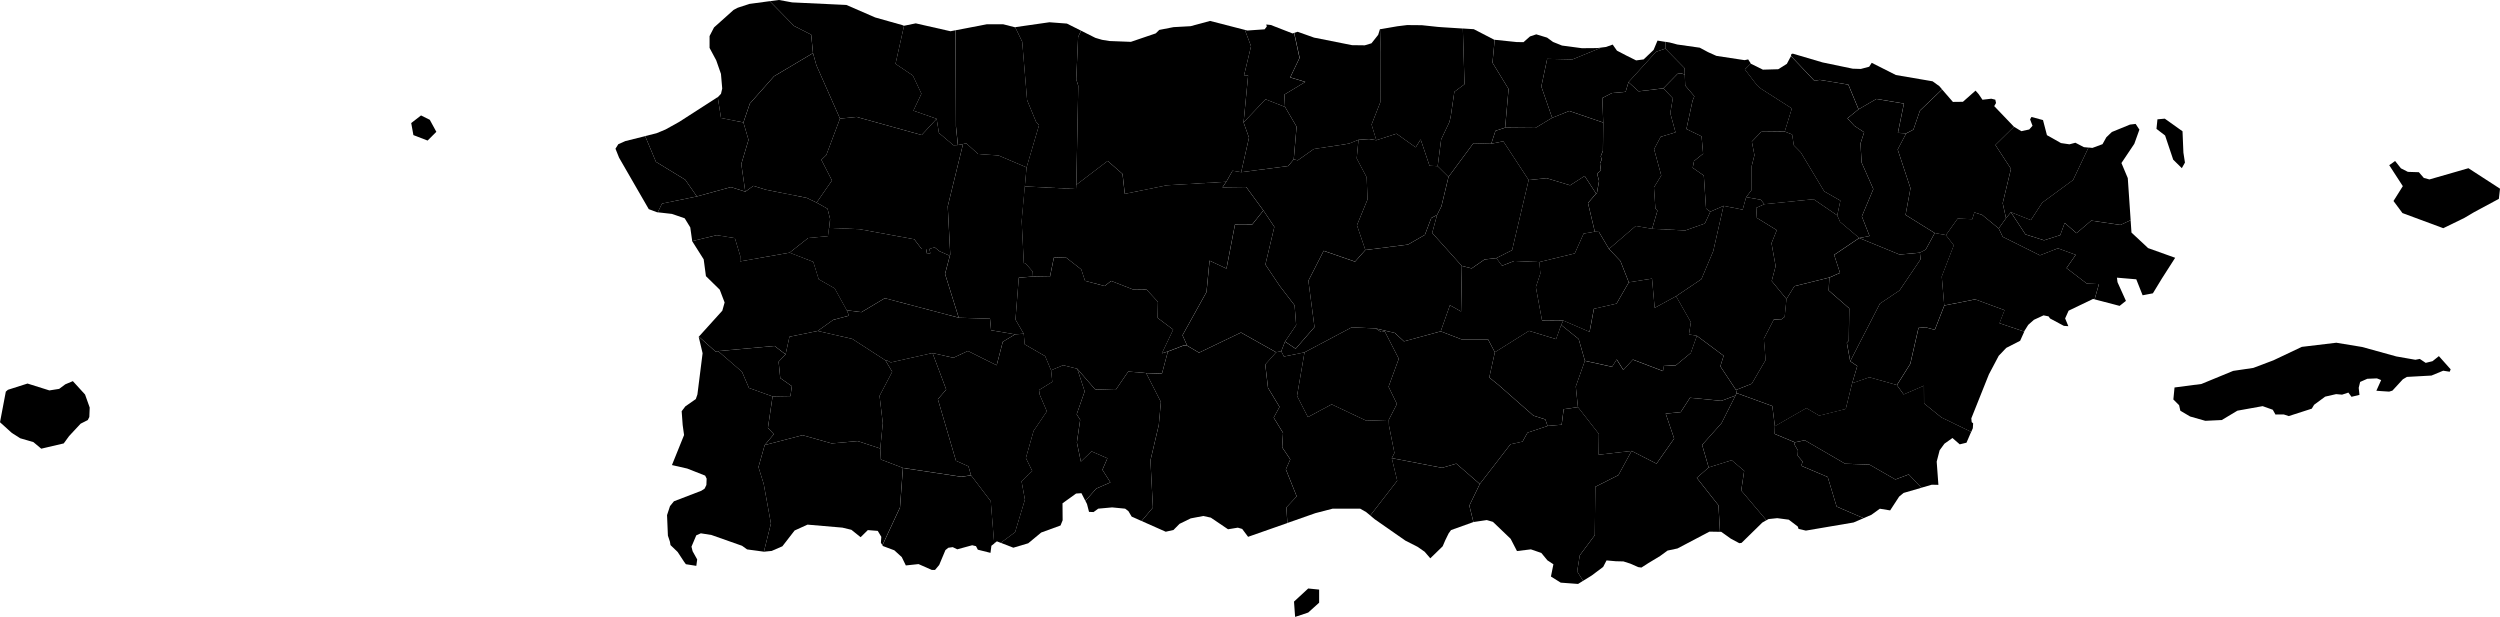<?xml version="1.0" encoding="UTF-8"?>
<!DOCTYPE svg PUBLIC '-//W3C//DTD SVG 1.1//EN' 'http://www.w3.org/Graphics/SVG/1.1/DTD/svg11.dtd'>
<svg viewBox="0 0 7920.33 1954.46" xmlns="http://www.w3.org/2000/svg">
  <g data-id="001">
    <path d="m3227.6 879.8l0 0l-10.5 132.8l26.1 44.6l3.1 33.8l64.7 37.3l18.9 44.8l38.3 -16l44.7 11.2l56.6 65.3l64.9 1.9l40 -58.4l56.9 4.8l49.9 1.7l18.8 -70l-18.9 5.8l35.8 -75.1l-49.5 -37.2l1.1 -50.8l-36.1 -39l-40.8 0.6l-71.2 -27.8l-20.9 16.1l-61.9 -16.5l-11.9 -36.1l-49.5 -38.6l-37.3 1.2l-12.4 60.9l-53.9 -1l-44.9 3.8z" />
  </g>
  <g data-id="003">
    <path d="m2043.9 431.2l0 0l34.2 81.5l92.7 56.6l36.9 53l108 -29.6l45.5 14.5l-12.7 -87.7l22.9 -76.5l-16.2 -55.1l-70.9 -14.1l-10.4 -66.3l-89.9 57.9l-30.6 19.7l-1.9 1.2l-43.2 24l-28.4 11.8l-36 9z" />
  </g>
  <g data-id="005">
    <path d="m2248 114.5l0 0l0 37.3l21.2 39.6l14.9 42.7l4 46.5l-3.9 16.6l-8.8 9.4l-1.6 1l10.4 66.3l70.9 14.1l20.5 -60l76.4 -86.3l123.6 -73.5l-5.7 -58.4l-54.2 -27.6l-76.9 -78.5l-64.6 8.7l-35.4 11.6l-1.3 0.4l-13.3 7l-59 52.8l-3.1 2.8l-14.2 27.4z" />
  </g>
  <g data-id="007">
    <path d="m5097.6 788.6l0 0l36.2 38.4l26.6 67.5l73.4 -11.7l8.4 92.6l67.8 -36.9l80.3 -54.1l37.5 -88.7l32.7 -143.6l-41.9 18.5l-17.4 37.4l-62.1 22.1l-105.1 -5.3l-51.7 -9l-84.7 72.7z" />
  </g>
  <g data-id="009">
    <path d="m4735.9 1115.9l0 0l-17.7 79.9l29.6 24l110.2 96.8l37.8 12.2l7.1 20.6l44.5 -3.9l6.4 -49.1l45.3 -6.6l-6.8 -65.3l28.9 -81.5l-19.9 -69l-55.4 -44.5l-16.2 44.9l-85.7 -26.3l-108.2 67.8z" />
  </g>
  <g data-id="011">
    <path d="m2097.4 644.8l0 0l-13.7 27.8l45 5.1l12.4 4.2l28.1 9.7l17.4 28.4l0.3 0.5l6.1 43.4l77.6 -18.8l57.5 9.4l17.1 56.7l-0.5 17l156.8 -27.7l58.8 -46.4l62.9 -5.8l6.7 -54.4l-8.1 -32.5l-34.6 -19.5l-31.7 -15.1l-129.8 -25.9l-38.9 -12.1l-25.5 18.5l-45.5 -14.5l-108 29.6l-110.3 22.5z" />
  </g>
  <g data-id="013">
    <path d="m3415.6 117l0 0l-5.9 134.5l6.4 20.3l-6.2 313.8l99.4 -75.7l47.1 41.2l7.2 63.1l133.1 -27.1l188.3 -11.2l19.7 -35l27.5 4.7l24.8 -109.4l-17.2 -48.2l14.4 -148.5l-13.2 0.6l22.5 -93.7l-19.6 -51.7l-110.2 -28.4l-61.8 16.7l-54 3l-45.2 8.8l-11.2 11l-32.3 11l-19.1 6.5l-27.3 9.3l-0.1 0l-67.7 -2.6l-23.5 -3.8l-21.1 -6.2l-45.4 -22.7l-9.4 19.8z" />
  </g>
  <g data-id="015">
    <path d="m5413.4 1480.9l0 0l-37.7 33l68.7 87.1l4.8 83.8l3.8 0.1l30.5 21.7l1.4 0.7l25.2 13.5l0.2 0.1l7.1 -0.9l65.8 -64.4l13 -7.5l-79.8 -94.2l9.4 -62.3l-39.6 -33.7l-72.8 22.9z" />
  </g>
  <g data-id="017">
    <path d="m3954.2 239.5l0 0l-14.4 148.5l69.5 -73.4l61.8 24.2l-2.1 -39.1l65.9 -39.9l-47.6 -14.6l29.7 -61.7l-17.2 -79l-4.7 1.5l-68.9 -26.8l-14.2 -1.6l-0.3 -0l1.7 6.3l-6.6 8.7l-0.2 0.3l-54.9 3.8l-7.9 -2l19.6 51.7l-22.5 93.7l13.2 -0.6z" />
  </g>
  <g data-id="019">
    <path d="m4593.5 967l0 0l-29.2 82.7l65.6 25.2l84.3 -0l21.8 41.1l108.2 -67.8l85.7 26.3l16.2 -44.9l6.6 -13.9l-67.3 -0.5l-19.5 -105.5l14.4 -43.4l-3.3 -36l-79.7 -3.5l-38.5 15.1l-18.1 -24.1l-37.4 4.3l-40.8 28.3l-31.1 -7.8l-2.5 144.2l-35.2 -19.8z" />
  </g>
  <g data-id="021">
    <path d="m5031 643.1l0 0l21.6 90.9l13 0.8l32 53.9l84.7 -72.7l51.7 9l17.1 -57.7l-6.5 -6.6l-4.6 -67l23.2 -37.7l-22.8 -83.3l20.8 -39.2l47.1 -14.3l-16.6 -60.9l8.1 -46.9l-30 -31.5l-78.5 9.5l-32 -29l-9.1 30.5l-43.4 4l-30.5 15.7l3 77.8l-0.9 89.3l-6.9 17.3l3 10.6l-5.4 12.2l2.7 22.2l-11.8 9.9l6.1 23.6l-7.2 40.1l-2.1 -0.4l-25.6 29.9z" />
  </g>
  <g data-id="023">
    <path d="m2113.3 1632.5l0 0l2.7 64.4l6.5 19.6l1.5 9.3l0.2 1.1l22.7 21.8l19.8 30.2l4.3 5.9l2 2.7l33 5.2l2.8 -20.3l-14.5 -26l-3.6 -14.5l15.2 -35.9l14.4 -6.4l33.6 5.3l97 34.2l16 11.5l53.2 7.2l22.4 -89.3l-22.9 -125.3l-16.7 -53.6l19.8 -69.6l28.9 -34.5l-18.8 -19.9l14.8 -99.7l-74.8 -26.8l-22.1 -51.3l-75.7 -65.5l-7.2 2.3l-53.9 -48.1l-0.4 0.4l6.4 26.8l6 25.4l-16.4 130.4l-5.1 14.8l-33.1 23.1l-11.7 15.4l3.2 43.8l4.4 31.7l-38.4 95.1l48.4 11l56.8 22.4l4.7 9.6l-0.8 20l-5.5 11.5l-10.5 6.9l-86.8 33.3l-12.5 15.4l-9.6 29.2z" />
  </g>
  <g data-id="025">
    <path d="m5309.9 938.5l0 0l46.9 82.4l-6.1 38.7l25.2 4.2l84.9 63.3l-10.5 33.4l49.6 74.9l50.1 -19.8l43.9 -75.2l-5.7 -67.3l31.9 -61.4l21.7 1.4l12.4 -9.5l5.7 -56.1l-46.9 -57.2l12.5 -47.2l-13.1 -72.6l16.7 -41.3l-63.1 -38.9l-2 -31.6l25.7 -11.8l-11.3 -14.1l-46.4 -8.4l-11.1 39.7l-60.5 -12l-32.7 143.6l-37.5 88.7l-80.3 54.1z" />
  </g>
  <g data-id="027">
    <path d="m3027.4 95.8l0 0l1.3 304.6l6.1 59.1l16.2 -3l9.9 -2.7l37.9 34.2l64.7 4.6l88.9 37.9l39.5 -133.9l-9.6 -11l-28.2 -68.3l-15.5 -185l-22.3 -46l-0.9 0.1l-37.1 -9.5l-51.6 -0.1l-65.8 12.7l-33.4 6.4z" />
  </g>
  <g data-id="029">
    <path d="m5853 374.9l0 0l22.2 24l30.7 20.1l-11.5 35.4l3.4 60.4l37.2 84.2l-36.4 86.6l24.4 62.1l-32.8 6.3l127.7 52.4l64.3 -5.9l18.4 -9.5l28.8 -52.6l-92.4 -57.5l15.6 -84.4l-40.6 -122.8l27 -51.2l-26.4 -1.5l19.1 -92.8l-87.3 -14.6l-56.4 32.8l-35.1 28.6z" />
  </g>
  <g data-id="031">
    <path d="m5546.5 201.3l0 0l-18.7 18.6l38.5 50.3l13.8 11.7l96.6 61.7l-22.6 73.1l23.5 9.4l5.4 34.3l22.1 22.5l74.1 123.3l51.3 29.4l-10 46.9l9.1 20.5l60.5 51l32.8 -6.3l-24.4 -62.1l36.4 -86.6l-37.2 -84.2l-3.4 -60.4l11.5 -35.4l-30.7 -20.1l-22.2 -24l35.1 -28.6l-32.4 -78.2l-90.5 -15l-16.8 3l-74.6 -78.7l-0 0.1l-0.3 1.5l-12.4 23.3l-27.2 17l-48.6 1.4l-0.3 -0.1l-38.4 -19l-0.2 -0.3z" />
  </g>
  <g data-id="033">
    <path d="m5159.2 260.3l0 0l32 29l78.5 -9.5l45 -46l10.9 -1.5l12 3.7l-0.5 -19.8l-61 -62.3l-29.6 10.2l-87.3 96.1z" />
  </g>
  <g data-id="035">
    <path d="m4992.3 1224.6l0 0l6.8 65.3l66.2 84.9l-0.8 65.9l104.5 -12.1l79.1 40.3l55.8 -79.6l-26.8 -78.9l47.5 -4.7l29.5 -45.6l99 9.8l44.9 -16.7l4 -7.9l-2.2 -9.8l-49.6 -74.9l10.5 -33.4l-84.9 -63.3l-19.3 54.6l-48.9 40.2l-35.9 -2.1l-3.1 19.2l-95.7 -36.4l-30.1 32.9l-21 -33.3l-14.7 23.2l-86.1 -18.9l-28.9 81.5z" />
  </g>
  <g data-id="037">
    <path d="m6332.1 723.7l0 0l12.9 26.6l117.9 58.7l56.8 -22.3l56.5 20.7l-29.2 42l64.2 49l38.5 1.7l-13.7 48.3l79.2 20.7l20 -15.9l-26.7 -59.2l-0 -0l-0 -0l-1.8 -14.3l61.3 5.2l19.2 48.4l0.9 2.2l32.5 -6.2l29.1 -47.8l41.5 -64.8l-85.8 -30.7l-1.9 -1.8l-5.1 -4.8l-45.6 -42.6l-2.7 -39.2l-32.3 15.1l-92.5 -13.7l-46.7 39.8l-37.4 -32.5l-14.2 38.7l-51.3 16.4l-58.9 -18.8l-46.2 -70.2l-15.3 18.9l-23.2 32.5z" />
  </g>
  <g data-id="039">
    <path d="m3885 575.8l0 0l-12 17.8l75.3 -1l54.3 74.1l34.7 52l-28.4 119.4l45.4 67.7l47.1 61.5l5 62.5l-35.3 52.2l33.7 22.7l59.7 -68.7l-19.4 -146.7l48.5 -94.8l99.3 34.3l32.8 -37l-26.7 -78.3l33.6 -81.8l-2.7 -69.8l-31.6 -60.1l5.6 -59l-29.5 11.9l-29.4 4.8l-82.6 12.4l-51 36.1l-12.6 -3.3l-17.5 21.3l-149 19.5l-27.5 -4.7l-19.7 35z" />
  </g>
  <g data-id="041">
    <path d="m4952.6 1015.6l0 0l-6.6 13.9l55.4 44.5l19.9 69l86.1 18.9l14.7 -23.2l21 33.3l30.1 -32.9l95.7 36.4l3.1 -19.2l35.9 2.1l48.9 -40.2l19.3 -54.6l-25.2 -4.2l6.1 -38.7l-46.9 -82.4l-67.8 36.9l-8.4 -92.6l-73.4 11.7l-38.9 67.4l-71.7 16.5l-13.8 73.1l-83.3 -35.9z" />
  </g>
  <g data-id="043">
    <path d="m4358.1 1040.5l0 0l17.5 11.4l11.6 -1.8l44.3 86.5l-32.4 88.6l26.5 54.6l-26 50.7l0.7 17.4l17.4 87.1l-8.4 16.4l159.5 30.7l45 -13.3l74.4 64.5l97 -125.7l38.2 -8.5l15.8 -28.2l63.7 -21.3l-7.1 -20.6l-37.8 -12.2l-110.2 -96.8l-29.6 -24l17.7 -79.9l-21.8 -41.1l-84.3 0l-65.6 -25.2l-116.3 31.7l-29 -26.6l-60.9 -14.3z" />
  </g>
  <g data-id="045">
    <path d="m4880.1 866.2l0 0l-14.4 43.4l19.5 105.5l67.3 0.5l83.3 35.9l13.8 -73.1l71.7 -16.5l38.9 -67.4l-26.6 -67.5l-36.2 -38.4l-32 -53.9l-13 -0.8l-35.2 6l-28.2 62.9l-112.4 27.4l3.3 36z" />
  </g>
  <g data-id="047">
    <path d="m4552.8 680.8l0 0l-15.5 57.1l93.9 104.6l31.1 7.8l40.8 -28.3l37.4 -4.3l50.1 -25.2l52.5 -222.2l-80.5 -122.8l-38 7.9l-56.7 -1.6l-78.7 106.5l-22.6 93.5l-13.7 27z" />
  </g>
  <g data-id="049">
    <path d="m7582.7 514l0 0l-13.3 9.3l43 66.4l-0 0.1l-29.5 47l28.4 38.2l120.3 44.6l9 3.3l0.1 0l59.4 -28.9l7.5 -3.7l15.4 -9.1l15 -8.9l78.7 -42.3l3.7 -32.2l-100.1 -64.9l-40.5 11.7l-59.8 17.2l-23.2 6.7l-17.7 -4.7l-15.7 -18.1l-0.1 -0.1l-34.7 -1.1l-22.1 -11.2l-18.5 -23.3l-5.2 3.7z" />
  </g>
  <g data-id="051">
    <path d="m4735.4 126.2l0 0l-7 72.5l51 83.4l-10.9 122.3l95.8 0.9l53.1 -32l-34.3 -99.3l18.6 -87.5l79.8 1.9l92 -37.7l-13 1.6l-48.8 0.4l-63.1 -8.4l-28.4 -11.4l-12.2 -8.9l-1.1 -0.8l-5.5 -4l-34.3 -10.4l-19.8 6.6l-20.6 18.2l-22 -0.4l-69.3 -7.2z" />
  </g>
  <g data-id="053">
    <path d="m6835.1 377.9l0 0l-3.1 30.4l27.3 21l25.7 76.6l27.3 26.8l9.9 -17.6l-4.9 -31.7l-2.8 -67.5l-9 -6.4l-47.2 -33.6l-23.1 2.1z" />
    <path d="m6370.7 672.3l0 0l46.2 70.2l58.9 18.8l51.3 -16.4l14.2 -38.7l37.4 32.5l46.7 -39.8l92.5 13.7l32.3 -15.1l-9.1 -133.2l-13.5 -32.1l-6.6 -15.7l40.8 -60.9l16.1 -44.9l-11.9 -18.1l-18 2.1l-0.9 0.4l-53.8 22l-2.7 1.1l-17.4 16.7l-12.2 21.9l-31.9 11.8l-12.5 -1.2l-48.8 102.7l-97.7 71.8l-36.1 55.3l-63.3 -25.1z" />
  </g>
  <g data-id="054">
    <path d="m3957 436.1l0 0l-24.8 109.4l149 -19.5l17.5 -21.3l9 -103.4l-36.6 -62.6l-61.8 -24.2l-69.5 73.4l17.2 48.2z" />
  </g>
  <g data-id="055">
    <path d="m2795.5 1727.3l0 0l1.6 2.6l36.2 13.5l23.6 21.5l12.9 26.5l40.3 -4.3l42.2 18.6l10 -0.1l13.2 -15.7l0.2 -0.5l19.5 -46.6l9.2 -7.5l0.4 -0l13.6 -1.9l2.7 1.3l11.7 5.6l47.2 -12.9l12.1 2.9l5.8 11.2l40.1 10l2.9 -22.5l9 -7l-10.9 -133.9l-62.4 -82l-30.8 4.5l-185.1 -27.9l-9.3 125.2l-55.7 119.7z" />
  </g>
  <g data-id="057">
    <path d="m5004.9 1759.3l0 0l-8.3 51l18.9 29.8l27.5 -17l13.3 -10l22.7 -17l10.7 -20.6l19.2 1.7l10.2 0.9l24.2 0.6l21.6 6.9l25.5 11.2l9.9 1.3l21.8 -14l37.5 -22.7l23.4 -17.1l31.5 -6.7l101.3 -53.3l33.3 0.6l-4.8 -83.8l-68.7 -87.1l37.7 -33l-20.8 -71.4l61.4 -68.8l44.2 -87.5l-44.9 16.7l-99 -9.8l-29.5 45.6l-47.5 4.7l26.8 78.9l-55.8 79.6l-79.1 -40.3l-41.8 76.6l-73.1 37l-1.8 153.4l-47.5 63.7z" />
  </g>
  <g data-id="059">
    <path d="m3170.5 1719.7l0 0l39.9 15.5l47.1 -14l41.2 -34.1l61.2 -22.3l6.7 -16.6l-0.2 -23.4l-0.2 -29.5l-0 -0.8l43 -30.9l16.9 -1.1l12.5 24.3l34.3 -38.9l45 -19.7l-25.4 -39.9l15.8 -36.4l-50.2 -21.9l-33.8 32.4l-12.7 -60.8l10.5 -71.6l-11.1 -17.3l25.4 -72.9l-23.5 -71.6l-44.7 -11.2l-38.3 16l3.8 36.7l-41.9 25.8l1.9 14.5l22.7 53.1l-42 62.1l-24.4 85.9l20.2 41l-33.9 32.5l10.7 58.2l-31.2 103.3l-45.5 33.6z" />
  </g>
  <g data-id="061">
    <path d="m5251.1 667.2l0 0l-17.1 57.7l105.1 5.3l62.1 -22.1l17.4 -37.4l-13.6 -9.9l-7.1 -104.6l-35.2 -24.6l4.3 -21.5l28.7 -23l-4.9 -55l-48 -23.4l19.5 -90l5.7 -13.6l-29 -34.2l-1.4 -34.8l-12 -3.7l-10.9 1.5l-45 46l30 31.5l-8.1 46.9l16.6 60.9l-47.1 14.3l-20.8 39.2l22.8 83.3l-23.2 37.7l4.6 67l6.5 6.6z" />
  </g>
  <g data-id="063">
    <path d="m5563.9 658.7l0 0l2 31.6l63.1 38.9l-16.7 41.3l13.1 72.6l-12.5 47.2l46.9 57.2l25.1 -40.9l110.8 -27.5l33.6 -14.8l-18.6 -56.9l79.5 -53.6l-60.5 -51l-9.1 -20.5l-74.9 -51.2l-156.1 15.7l-25.7 11.8z" />
  </g>
  <g data-id="065">
    <path d="m3216.1 86.2l0 0l22.3 46l15.5 185l28.2 68.3l9.6 11l-39.5 133.9l-5.5 60.2l162.4 8.4l0.8 -13.4l6.2 -313.8l-6.4 -20.3l5.9 -134.5l9.4 -19.8l-44.9 -22.5l-55.4 -4.2l-76.1 10.9l-32.6 4.7z" />
  </g>
  <g data-id="067">
    <path d="m2275 1112.4l0 0l75.7 65.5l22.1 51.3l74.8 26.8l56.6 -1l4.4 -31.5l-36.7 -25.7l-5.2 -51.9l22 -23.1l-35 -26.7l-178.7 16.3z" />
  </g>
  <g data-id="069">
    <path d="m6009.5 1219.9l0 0l21.6 29.9l64.4 -27.8l0.2 56.2l54.8 44.3l94.6 45.9l5 -11.6l0.1 -0.1l1 -15.5l-0.2 -0.2l-4.4 -3.6l-1.2 -12l55.7 -139.4l31.1 -58.8l23.9 -25.1l44 -22.5l13.1 -29.1l-78.4 -26.5l16.1 -41.3l-93.1 -34.3l-97.8 19.5l-30.2 77.2l-29.5 -8.2l-22 2l-26.1 113.8l-42.4 67.4z" />
  </g>
  <g data-id="071">
    <path d="m2467.2 0l0 0l-28.3 3.8l76.9 78.5l54.2 27.6l5.7 58.4l10.8 38.7l74.7 168.8l52.5 -5.4l206.3 57.4l47.5 -51.5l-73.7 -25.8l25.5 -53.8l-27.2 -57.5l-54.9 -37l27 -120.6l-0.6 0.1l-5.3 -2.3l-37.4 -10.5l-47.8 -13.5l-0.4 -0.1l-91.2 -39.6l-171.9 -8.1l-42.1 -7.7z" />
  </g>
  <g data-id="073">
    <path d="m3746.5 1062.3l0 0l14.8 32.9l37.5 22l132.8 -63.8l111.4 62.6l16.2 -3.3l11.9 -30.6l35.3 -52.2l-5 -62.5l-47.1 -61.5l-45.4 -67.7l28.4 -119.4l-34.7 -52l-35.4 44.5l-54.5 -0.2l-27 139.9l-53.6 -25.2l-9.6 99.3l-76.1 137.1z" />
  </g>
  <g data-id="075">
    <path d="m4008.6 1154.8l0 0l8.7 73.9l36.5 60.3l-18.5 34l29.6 48.3l-2.7 45.8l25.7 38.3l-14.1 31.4l34.3 85.6l-32.6 35.1l3.1 49.4l88.5 -31.1l0.7 -0.2l53.8 -14l0.2 -0l35.5 -0l0.5 -0l8.1 -0l43.4 -0l18.8 10.7l13.2 10.9l85.4 -110.5l-17.3 -71.4l8.4 -16.4l-17.4 -87.1l-0.7 -17.4l-70.8 2.5l-109.9 -51.9l-75.4 40.3l-34.4 -67.2l23.7 -137.9l-65.2 13.3l-8.6 -16.9l-16.2 3.3l-34.4 38.8z" />
  </g>
  <g data-id="077">
    <path d="m5795.7 879.2l0 0l-2.1 41l65.1 56.7l-1.3 102.2l-6.3 6.8l10.7 58.4l93.9 -182.2l62.2 -41.8l66.5 -98.4l-2 -21.3l-64.3 5.9l-127.7 -52.4l-79.5 53.6l18.6 56.9l-33.6 14.8z" />
  </g>
  <g data-id="079">
    <path d="m2402.8 1479.7l0 0l16.7 53.6l22.9 125.3l-22.4 89.3l24 -2.4l0.8 -0.1l33.9 -14.7l20.9 -27l17.8 -23l40.9 -18.6l110.6 9.5l28.5 6.9l29.2 23.4l9.6 -9.5l13.2 -13l31.4 2.5l3.4 5.6l7.9 13.2l-1.3 18.7l4.7 7.9l55.7 -119.7l9.3 -125.2l-69.7 -26.7l-1.9 -34.7l-71.5 -23.6l-82.5 7.4l-92.4 -26.1l-119.8 31.4l-19.8 69.6z" />
  </g>
  <g data-id="081">
    <path d="m3010.5 806.2l0 0l-16.4 61.6l43.4 138.8l99 3.1l3.4 36.6l75.9 13l27.5 -2.1l-26.1 -44.6l10.5 -132.8l44.9 -3.8l-0.8 -15.6l-23.7 -27.2l-4.4 0.6l-6.8 -133.9l10 -109.3l5.5 -60.2l-88.9 -37.9l-64.7 -4.6l-37.9 -34.2l-9.9 2.7l-48.4 197.2l8 152.5z" />
  </g>
  <g data-id="083">
    <path d="m2560.2 754.1l0 0l-58.8 46.4l75.1 29.2l17.1 55.1l50.6 28.8l38.2 69.3l46.7 6l74 -44.2l234.2 61.8l-43.4 -138.8l16.4 -61.6l-3.8 3.1l-30.3 -13.4l-15.4 -12.4l-16.5 5.3l3.1 13.8l-10.6 1.6l-2.9 -15.1l-14.3 -0.4l-23.3 -30.6l-173.4 -31.9l-94 -4l0.7 -28.3l-6.7 54.4l-62.9 5.8z" />
  </g>
  <g data-id="085">
    <path d="m5861.7 1144.2l0 0l22.4 15.4l-16.2 54.7l54.7 -18.9l86.9 24.5l42.4 -67.4l26.1 -113.8l22 -2l29.5 8.2l30.2 -77.2l-7.9 -91.5l38.2 -99l-24.9 -32.3l-35.4 -6.7l-28.8 52.6l-18.4 9.5l2 21.3l-66.5 98.4l-62.2 41.8l-93.9 182.2z" />
  </g>
  <g data-id="087">
    <path d="m5674.4 175.3l0 0l-0.4 2l74.6 78.7l16.8 -3l90.5 15l32.4 78.2l56.4 -32.8l87.3 14.6l-19.1 92.8l26.4 1.5l22.6 -11.9l20.8 -60.3l70.1 -67.1l-8.8 -10.1l-21.4 -15.4l-0.2 -0l-24.4 -4.2l-91.5 -15.6l-76.6 -38.7l-8.1 12.4l-26.5 7l-25.7 -0.8l-95.6 -19.9l-94.1 -27.8l-4.5 1.2l-0.9 4.1z" />
  </g>
  <g data-id="089">
    <path d="m6321.7 459.4l0 0l49.3 75.5l-26.2 108.8l10.6 47.5l15.3 -18.9l63.3 25.1l36.1 -55.3l97.7 -71.8l48.8 -102.7l-14.6 -1.4l-26.9 -14l-18.8 5l-26.8 -3.9l-44.5 -25.1l-0.2 -0.7l-12.3 -47.1l-36.6 -9.8l-4.3 7.7l7.7 20.2l-10.3 11.5l-0.2 0.2l-25 5.4l-23.4 -14.1l-59 58z" />
  </g>
  <g data-id="091">
    <path d="m4069.1 299.7l0 0l2.1 39.1l36.6 62.6l-9 103.4l12.6 3.3l51 -36.1l82.6 -12.4l29.4 -4.8l29.5 -11.9l33.9 -2.3l22.7 3.6l-15.1 -49.7l27.9 -71.1l-0.2 -159.3l2 -72.1l-3.3 0.6l-5.5 17.7l-0.6 0.8l-6 7.6l-14.7 18.5l-21.3 6.4l-40.1 -0.5l-0.1 -0l-120.3 -23.9l-52 -18.5l-10.9 3.5l17.2 79l-29.7 61.7l47.6 14.6l-65.9 39.9z" />
  </g>
  <g data-id="093">
    <path d="m2639.7 1013.4l0 0l-49.3 35.2l109.6 25.1l104.8 67.7l6.7 1.2l10.7 5.7l132.1 -29.8l66.2 15l45.8 -21.6l91.2 45.4l19.4 -74.5l38.9 -23.5l-75.9 -13l-3.4 -36.6l-99 -3.1l-234.2 -61.8l-74 44.2l-46.7 -6l7.1 17.1l-49.9 13.4z" />
  </g>
  <g data-id="095">
    <path d="m5686.4 1401.4l0 0l-1.7 6.2l11.5 19.8l-1.1 16.1l16.4 19.3l-5.7 12.4l84.6 35.9l28.3 93.7l85.3 36.8l24.8 -10.6l26.8 -19.3l0.7 0.1l28 4.6l3.9 0.6l28.6 -43.8l13.9 -11.5l56.6 -16.4l-40.1 -42.2l-42.4 16l-82 -47.1l-77.1 -2.8l-127.9 -74.4l-31.3 6.6z" />
  </g>
  <g data-id="097">
    <path d="m2193.1 763.9l0 0l0.1 0.6l36.2 57.2l0.2 1.4l6.9 51.8l43.7 42.8l15.5 40.6l-7.3 26l-74.3 82.2l53.9 48.1l7.2 -2.3l178.7 -16.3l35 26.7l12.3 -55.9l89.4 -18.3l49.3 -35.2l49.9 -13.4l-7.1 -17.1l-38.2 -69.3l-50.6 -28.8l-17.1 -55.1l-75.1 -29.2l-156.8 27.7l0.5 -17l-17.1 -56.7l-57.5 -9.4l-77.6 18.8z" />
    <path d="m1302.8 389.9l0 0l6.9 38.1l45 17.3l27.7 -27.7l-20.8 -38.1l-27.7 -13.8l-31.2 24.2z" />
    <path d="m18.4 1240.9l0 0l-18.4 96.8l37.7 34.1l26.4 16.7l41.8 12.2l24.8 20.8l9.7 -2.3l61.5 -14.4l17.1 -23.4l36.4 -39.1l22.7 -11.5l4.9 -9.7l1.2 -29.9l-14.7 -41.3l-38.7 -42.4l-24 10.1l-19.3 14.4l-31.1 4.9l-13.5 -4.3l-55.7 -17.5l-62.1 19.8l-6.7 5.9z" />
  </g>
  <g data-id="099">
    <path d="m2348.5 519.6l0 0l12.7 87.7l25.5 -18.5l38.9 12.1l129.8 25.9l31.7 15.1l48.7 -70.2l-33.6 -65.4l15.7 -15.2l43.3 -115.3l-74.7 -168.8l-10.8 -38.7l-123.6 73.5l-76.4 86.3l-20.5 60l16.2 55.1l-22.9 76.5z" />
  </g>
  <g data-id="101">
    <path d="m4303.8 443l0 0l-5.6 59l31.6 60.1l2.7 69.8l-33.6 81.8l26.7 78.3l134.8 -17.1l53.8 -30.9l20.2 -53.4l18.4 -9.8l13.7 -27l22.6 -93.5l-34.3 -33.8l-25.8 -1.5l-28.1 -83.3l-15.8 25.1l-60.8 -43.3l-63.9 20.8l-22.7 -3.6l-33.9 2.3z" />
  </g>
  <g data-id="103">
    <path d="m6151.7 876.3l0 0l7.9 91.5l97.8 -19.5l93.1 34.3l-16.1 41.3l78.4 26.5l0.8 -1.9l12.1 -19.3l18 -16l30.5 -14.1l15.9 3.2l4.8 6.7l29.5 15.8l13.3 7.1l1 0.5l14.1 1l-10.2 -24.6l11 -24.5l77.5 -37.2l4.8 1.2l13.7 -48.3l-38.5 -1.7l-64.2 -49l29.2 -42l-56.5 -20.7l-56.8 22.3l-117.9 -58.7l-12.9 -26.6l-52.5 -42.9l-24.4 -7.8l-6.8 21.5l-46.3 -1.9l-37.3 52.4l24.9 32.3l-38.2 99z" />
  </g>
  <g data-id="105">
    <path d="m4740.4 817.8l0 0l18.1 24.1l38.5 -15.1l79.7 3.5l112.4 -27.4l28.2 -62.9l35.2 -6l-21.6 -90.9l25.6 -29.9l-36.2 -55.7l-46.1 29.6l-74.3 -22.6l-57 5.9l-52.5 222.2l-50.1 25.2z" />
  </g>
  <g data-id="107">
    <path d="m4059.1 1112.7l0 0l8.6 16.9l65.2 -13.3l149.6 -79.3l75.7 3.5l60.9 14.3l29 26.6l116.3 -31.7l29.2 -82.7l35.2 19.8l2.5 -144.2l-93.9 -104.6l15.5 -57.1l-18.4 9.8l-20.2 53.4l-53.8 30.9l-134.8 17.1l-32.8 37l-99.3 -34.3l-48.5 94.8l19.4 146.7l-59.7 68.7l-33.7 -22.7l-11.9 30.6z" />
  </g>
  <g data-id="109">
    <path d="m5392.6 1409.6l0 0l20.8 71.4l72.8 -22.9l39.6 33.7l-9.4 62.3l79.8 94.2l6.5 -3.8l27.9 -2.9l36.5 4.8l28.6 21.8l2.4 7.5l23.1 5.3l0.2 -0l54.5 -9.3l96.4 -16.4l31.7 -13.5l-85.3 -36.8l-28.3 -93.7l-84.6 -35.9l5.7 -12.4l-16.4 -19.3l1.1 -16.1l-11.5 -19.8l1.7 -6.2l-64.1 -26.8l0.8 -24.1l-8.2 -64.2l-112.8 -41l-4 7.9l-44.2 87.5l-61.4 68.8z" />
  </g>
  <g data-id="111">
    <path d="m3411.1 1312.8l0 0l11.1 17.3l-10.5 71.6l12.7 60.8l33.8 -32.4l50.2 21.9l-15.8 36.4l25.4 39.9l-45 19.7l-34.3 38.9l5 9.8l0.2 0.7l6.3 24.3l2.8 0.1l11.5 0.5l14.8 -10.8l44.1 -4l41.2 4l10.4 7.9l10.3 17.3l31.3 13.9l36 -42.6l-7.8 -149.4l26.5 -112.7l6.6 -72.5l-46.6 -91.4l-56.9 -4.8l-40 58.4l-64.9 -1.9l-56.6 -65.3l23.5 71.6l-25.4 72.9z" />
  </g>
  <g data-id="113">
    <path d="m4099.6 1906l0 0l2.4 33.7l1.1 14.7l41.5 -13.8l34.6 -31.2l0 -41.5l-34.6 -3.5l-45 41.5z" />
    <path d="m3652.6 1608l0 0l-36 42.6l76.6 34l24.5 -5.5l4.2 -4.3l15 -15.2l35.4 -17.3l39.9 -7.6l23.8 5.2l54.6 36.9l31 -5.1l13.8 4l0.7 0.9l15.2 20.3l2.8 3.8l7.4 -2.6l117 -41l-3.1 -49.4l32.6 -35.1l-34.3 -85.6l14.1 -31.4l-25.7 -38.3l2.7 -45.8l-29.6 -48.3l18.5 -34l-36.5 -60.3l-8.7 -73.9l34.4 -38.8l-111.4 -62.6l-132.8 63.8l-37.5 -22l-10.8 -0.9l-50.4 19.4l-18.8 70l-49.9 -1.7l46.6 91.4l-6.6 72.5l-26.5 112.7l7.8 149.4z" />
  </g>
  <g data-id="115">
    <path d="m2864 81.7l0 0l-27 120.6l54.9 37l27.2 57.5l-25.5 53.8l73.7 25.8l7.3 44.9l46.1 39l13.9 -0.7l-6.1 -59.1l-1.3 -304.6l-15.9 3.1l-0.9 -0.2l-85.1 -19.3l-24 -5.5l-37.5 7.7z" />
  </g>
  <g data-id="117">
    <path d="m1958.9 456.8l0 0l-9 14.3l11.3 28.2l0.3 0.6l56.1 97.3l37.8 65.4l26.4 9.9l2 0.2l13.7 -27.8l110.3 -22.5l-36.9 -53l-92.7 -56.6l-34.2 -81.5l-62.9 15.7l-22.1 9.8z" />
  </g>
  <g data-id="119">
    <path d="m6039.1 422.4l0 0l-27 51.2l40.6 122.8l-15.6 84.4l92.4 57.5l35.4 6.7l37.3 -52.4l46.3 1.9l6.8 -21.5l24.4 7.8l52.5 42.9l23.2 -32.5l-10.6 -47.5l26.2 -108.8l-49.3 -75.5l59 -58l-0.8 -0.5l-39.5 -41.3l-22.4 -23.4l5.7 -9.8l-2.3 -10.6l-12.8 -3.1l-0.5 0.1l-27.4 3.2l-11.6 -17.2l-1.6 -1.9l-8.7 -9.8l-40 35.4l-31.7 0.4l-34.3 -39.5l-70.1 67.1l-20.8 60.3l-22.6 11.9z" />
  </g>
  <g data-id="121">
    <path d="m2786.5 1254.2l0 0l10.3 86.4l-8 80.4l1.9 34.7l69.7 26.7l185.1 27.9l30.8 -4.5l-8.2 -28.4l-39.5 -17.7l-57.3 -194.9l26.4 -30.8l-43.4 -115.7l-132.1 29.8l-10.7 -5.7l-6.7 -1.2l21.8 36.5l-40.1 76.4z" />
  </g>
  <g data-id="123">
    <path d="m4655.1 1601.6l0 0l13 52.3l42.2 -6.3l19.5 5.7l56 53.6l0.1 0.1l20.1 38.8l44.1 -5.4l33 11.4l0.1 0.1l19.3 23.4l18.9 12.4l-0 0l-7.8 38.8l31 19.4l54.9 4.1l16.1 -10l-18.9 -29.8l8.3 -51l47.5 -63.7l1.8 -153.4l73.1 -37l41.8 -76.6l-104.5 12.1l0.8 -65.9l-66.2 -84.9l-45.3 6.6l-6.4 49.1l-44.5 3.9l-63.7 21.3l-15.8 28.2l-38.2 8.5l-97 125.7l-33.1 68.4z" />
  </g>
  <g data-id="125">
    <path d="m2451.6 1375.6l0 0l-28.9 34.5l119.8 -31.4l92.4 26.1l82.5 -7.4l71.5 23.6l8 -80.4l-10.3 -86.4l40.1 -76.4l-21.8 -36.5l-104.8 -67.7l-109.6 -25.1l-89.4 18.3l-12.3 55.9l-22 23.1l5.2 51.9l36.7 25.7l-4.4 31.5l-56.6 1l-14.8 99.7l18.8 19.9z" />
  </g>
  <g data-id="127">
    <path d="m5276.5 132.7l0 0l-0.4 21.3l61 62.3l0.5 19.8l1.4 34.8l29 34.2l-5.7 13.6l-19.5 90l48 23.4l4.9 55l-28.7 23l-4.3 21.5l35.2 24.6l7.1 104.6l13.6 9.9l41.9 -18.5l60.5 12l11.1 -39.7l17.6 -23l-0.1 -75.3l8.8 -34.8l-8.3 -42.9l29.9 -31l74.4 -0.9l22.6 -73.1l-96.6 -61.7l-13.8 -11.7l-38.5 -50.3l18.7 -18.6l-8.4 -13l-11.2 2.4l-89.5 -13.6l-25.2 -11.3l-1.7 -0.8l-5 -2.7l-1.4 -0.7l-19.3 -10.4l-71.2 -10.1l-23.8 -6.3l-0.4 -0.1l-12.8 -2.1z" />
  </g>
  <g data-id="129">
    <path d="m5499.9 1235.5l0 0l2.2 9.8l112.8 41l8.2 64.2l99.8 -57.4l40.6 23.9l84.1 -21.1l20.2 -81.4l16.2 -54.7l-22.4 -15.4l-10.7 -58.4l6.3 -6.8l1.3 -102.2l-65.1 -56.7l2.1 -41l-110.8 27.5l-25.1 40.9l-5.7 56.1l-12.4 9.5l-21.7 -1.4l-31.9 61.4l5.7 67.3l-43.9 75.2l-50.1 19.8z" />
  </g>
  <g data-id="131">
    <path d="m2587.1 641.9l0 0l34.6 19.5l8.1 32.5l-0.7 28.3l94 4l173.4 31.9l23.3 30.6l14.3 0.4l2.9 15.1l10.6 -1.6l-3.1 -13.8l16.5 -5.3l15.4 12.4l30.3 13.4l3.8 -3.1l-8 -152.5l48.4 -197.2l-16.2 3l-13.9 0.7l-46.1 -39l-7.3 -44.9l-47.5 51.5l-206.3 -57.4l-52.5 5.4l-43.3 115.3l-15.7 15.2l33.6 65.4l-48.7 70.2z" />
  </g>
  <g data-id="133">
    <path d="m4341.2 1633.3l0 0l14.2 11.8l97.1 67.7l38.4 19.5l22.5 15.6l18 20.9l24.5 -23.8l14.7 -14.3l0 -0l8.2 -19.1l10.7 -21.8l7.5 -10.4l70.3 -25.2l0.7 -0.1l-13 -52.3l33.1 -68.4l-74.4 -64.5l-45 13.3l-159.5 -30.7l17.3 71.4l-85.4 110.5z" />
  </g>
  <g data-id="135">
    <path d="m4737.9 414.4l0 0l-13.4 41.1l38 -7.9l80.5 122.8l57 -5.9l74.3 22.6l46.1 -29.6l36.2 55.7l2.1 0.4l7.2 -40.1l-6.1 -23.6l11.8 -9.9l-2.7 -22.2l5.4 -12.2l-3 -10.6l6.9 -17.3l0.9 -89.3l-107.6 -36.8l-54.3 21.8l-53.1 32l-95.8 -0.9l-30.6 10.1z" />
  </g>
  <g data-id="137">
    <path d="m4901.7 186.5l0 0l-18.6 87.5l34.3 99.3l54.3 -21.8l107.6 36.8l-3 -77.8l30.5 -15.7l43.4 -4l9.1 -30.5l87.3 -96.1l29.6 -10.2l0.4 -21.3l-25.4 -4.1l-12.4 29.5l-31.5 30.1l-0.1 0l-23.7 3.2l-31.6 -15.7l-29.2 -15.2l-10 -14.2l-3.6 -5.1l-21 7.6l-14.6 1.8l-92 37.7l-79.8 -1.9z" />
  </g>
  <g data-id="139">
    <path d="m5549.6 601.5l0 0l-17.6 23l46.4 8.4l11.3 14.1l156.1 -15.7l74.9 51.2l10 -46.9l-51.3 -29.4l-74.1 -123.3l-22.1 -22.5l-5.4 -34.3l-23.5 -9.4l-74.4 0.9l-29.9 31l8.3 42.9l-8.8 34.8l0.1 75.3z" />
  </g>
  <g data-id="141">
    <path d="m3236.7 699.9l0 0l6.8 133.9l4.4 -0.6l23.7 27.2l0.8 15.6l53.9 1l12.4 -60.9l37.3 -1.2l49.5 38.6l11.9 36.1l61.9 16.5l20.9 -16.1l71.2 27.8l40.8 -0.6l36.1 39l-1.1 50.8l49.5 37.2l-35.8 75.1l18.9 -5.8l50.4 -19.4l10.8 0.9l-14.8 -32.9l76.1 -137.1l9.6 -99.3l53.6 25.2l27 -139.9l54.5 0.2l35.4 -44.5l-54.3 -74.1l-75.3 1l12 -17.8l-188.3 11.2l-133.1 27.1l-7.2 -63.1l-47.1 -41.2l-99.4 75.7l-0.8 13.4l-162.4 -8.4l-10 109.3z" />
  </g>
  <g data-id="143">
    <path d="m4565.8 441.6l0 0l-11.1 85l34.3 33.8l78.7 -106.5l56.7 1.6l13.4 -41.1l30.6 -10.1l10.9 -122.3l-51 -83.4l7 -72.5l-1.3 -0.1l-64.8 -33.5l-1.1 -0.1l-33.6 -2.1l5.3 176.5l-32.2 24l-11.6 78.6l-4.1 17.2l-26.1 54.9z" />
  </g>
  <g data-id="145">
    <path d="m4345.2 394.7l0 0l15.1 49.7l63.9 -20.8l60.8 43.3l15.8 -25.1l28.1 83.3l25.8 1.5l11.1 -85l26.1 -54.9l4.1 -17.2l11.6 -78.6l32.2 -24l-5.3 -176.5l-67.5 -4.3l-13 -1l-3.5 -0.4l-46 -4.9l-0.8 -0l-45.9 -0.4l-30.8 3.8l-52.1 9l-2 72.1l0.2 159.3l-27.9 71.1z" />
  </g>
  <g data-id="147">
    <path d="m6889.2 1227.5l0 0l-3.7 38.1l18.2 18.1l3.9 17.5l31 18.3l48.2 13.7l52.1 -2.5l49.4 -29.6l80 -14.4l32.1 11.4l2.8 4.9l5.3 9.5l0.4 0.7l26.3 -0.2l15.8 5.2l73 -23.5l7.4 -12.3l3.5 -2.6l7.1 -5.2l24.3 -18l34.8 -8l0.1 -0l18.8 1.7l20 -6.6l9.8 13.4l25.3 -6.1l-2.4 -22.3l4.5 -18.7l22.7 -10l30.5 -1.3l13.4 5.4l-15.2 33.8l16 1.2l24.6 1.6l10.3 -3.2l33 -35.8l12.8 -7.6l77.9 -4.3l37.2 -15.4l20.5 3.3l3.1 -7.6l-37.3 -41.9l-20.2 16.1l-21.6 5.3l-18.7 -12.5l-13.9 2.7l-60.6 -10.6l-108 -29.9l-82 -13.5l-109.3 13.1l-89.9 42.6l-63.8 24.1l-63.7 9.4l-100.5 41.4l-85.6 11.2z" />
  </g>
  <g data-id="149">
    <path d="m4132.8 1116.3l0 0l-23.7 137.9l34.4 67.2l75.4 -40.3l109.9 51.9l70.8 -2.5l26 -50.7l-26.5 -54.6l32.4 -88.6l-44.3 -86.5l-11.6 1.8l-17.5 -11.4l-75.7 -3.5l-149.6 79.3z" />
  </g>
  <g data-id="151">
    <path d="m5623.1 1350.4l0 0l-0.8 24.1l64.1 26.8l31.3 -6.6l127.9 74.4l77.1 2.8l82 47.1l42.4 -16l40.1 42.2l33 -9.6l20.9 0.5l-5.3 -72.2l-0.1 -1.5l9.3 -35.8l4.9 -6.8l0.3 -0.4l10 -13.7l25.2 -17.9l0.2 -0.2l23.1 20.1l21.4 -5.2l14.8 -34.4l-94.6 -45.9l-54.8 -44.3l-0.2 -56.2l-64.4 27.8l-21.6 -29.9l-86.9 -24.5l-54.7 18.9l-20.2 81.4l-84.1 21.1l-40.6 -23.9l-99.8 57.4z" />
  </g>
  <g data-id="153">
    <path d="m2954.3 1118.4l0 0l43.4 115.7l-26.4 30.8l57.3 194.9l39.5 17.7l8.2 28.4l62.4 82l10.9 133.9l8.7 -6.8l3 1.2l7.7 3l1.5 0.6l45.5 -33.6l31.2 -103.3l-10.7 -58.2l33.9 -32.5l-20.2 -41l24.4 -85.9l42 -62.1l-22.7 -53.1l-1.9 -14.5l41.9 -25.8l-3.8 -36.7l-18.9 -44.8l-64.7 -37.3l-3.1 -33.8l-27.5 2.1l-38.9 23.5l-19.4 74.5l-91.2 -45.4l-45.8 21.6l-66.2 -15z" />
  </g>
</svg>
